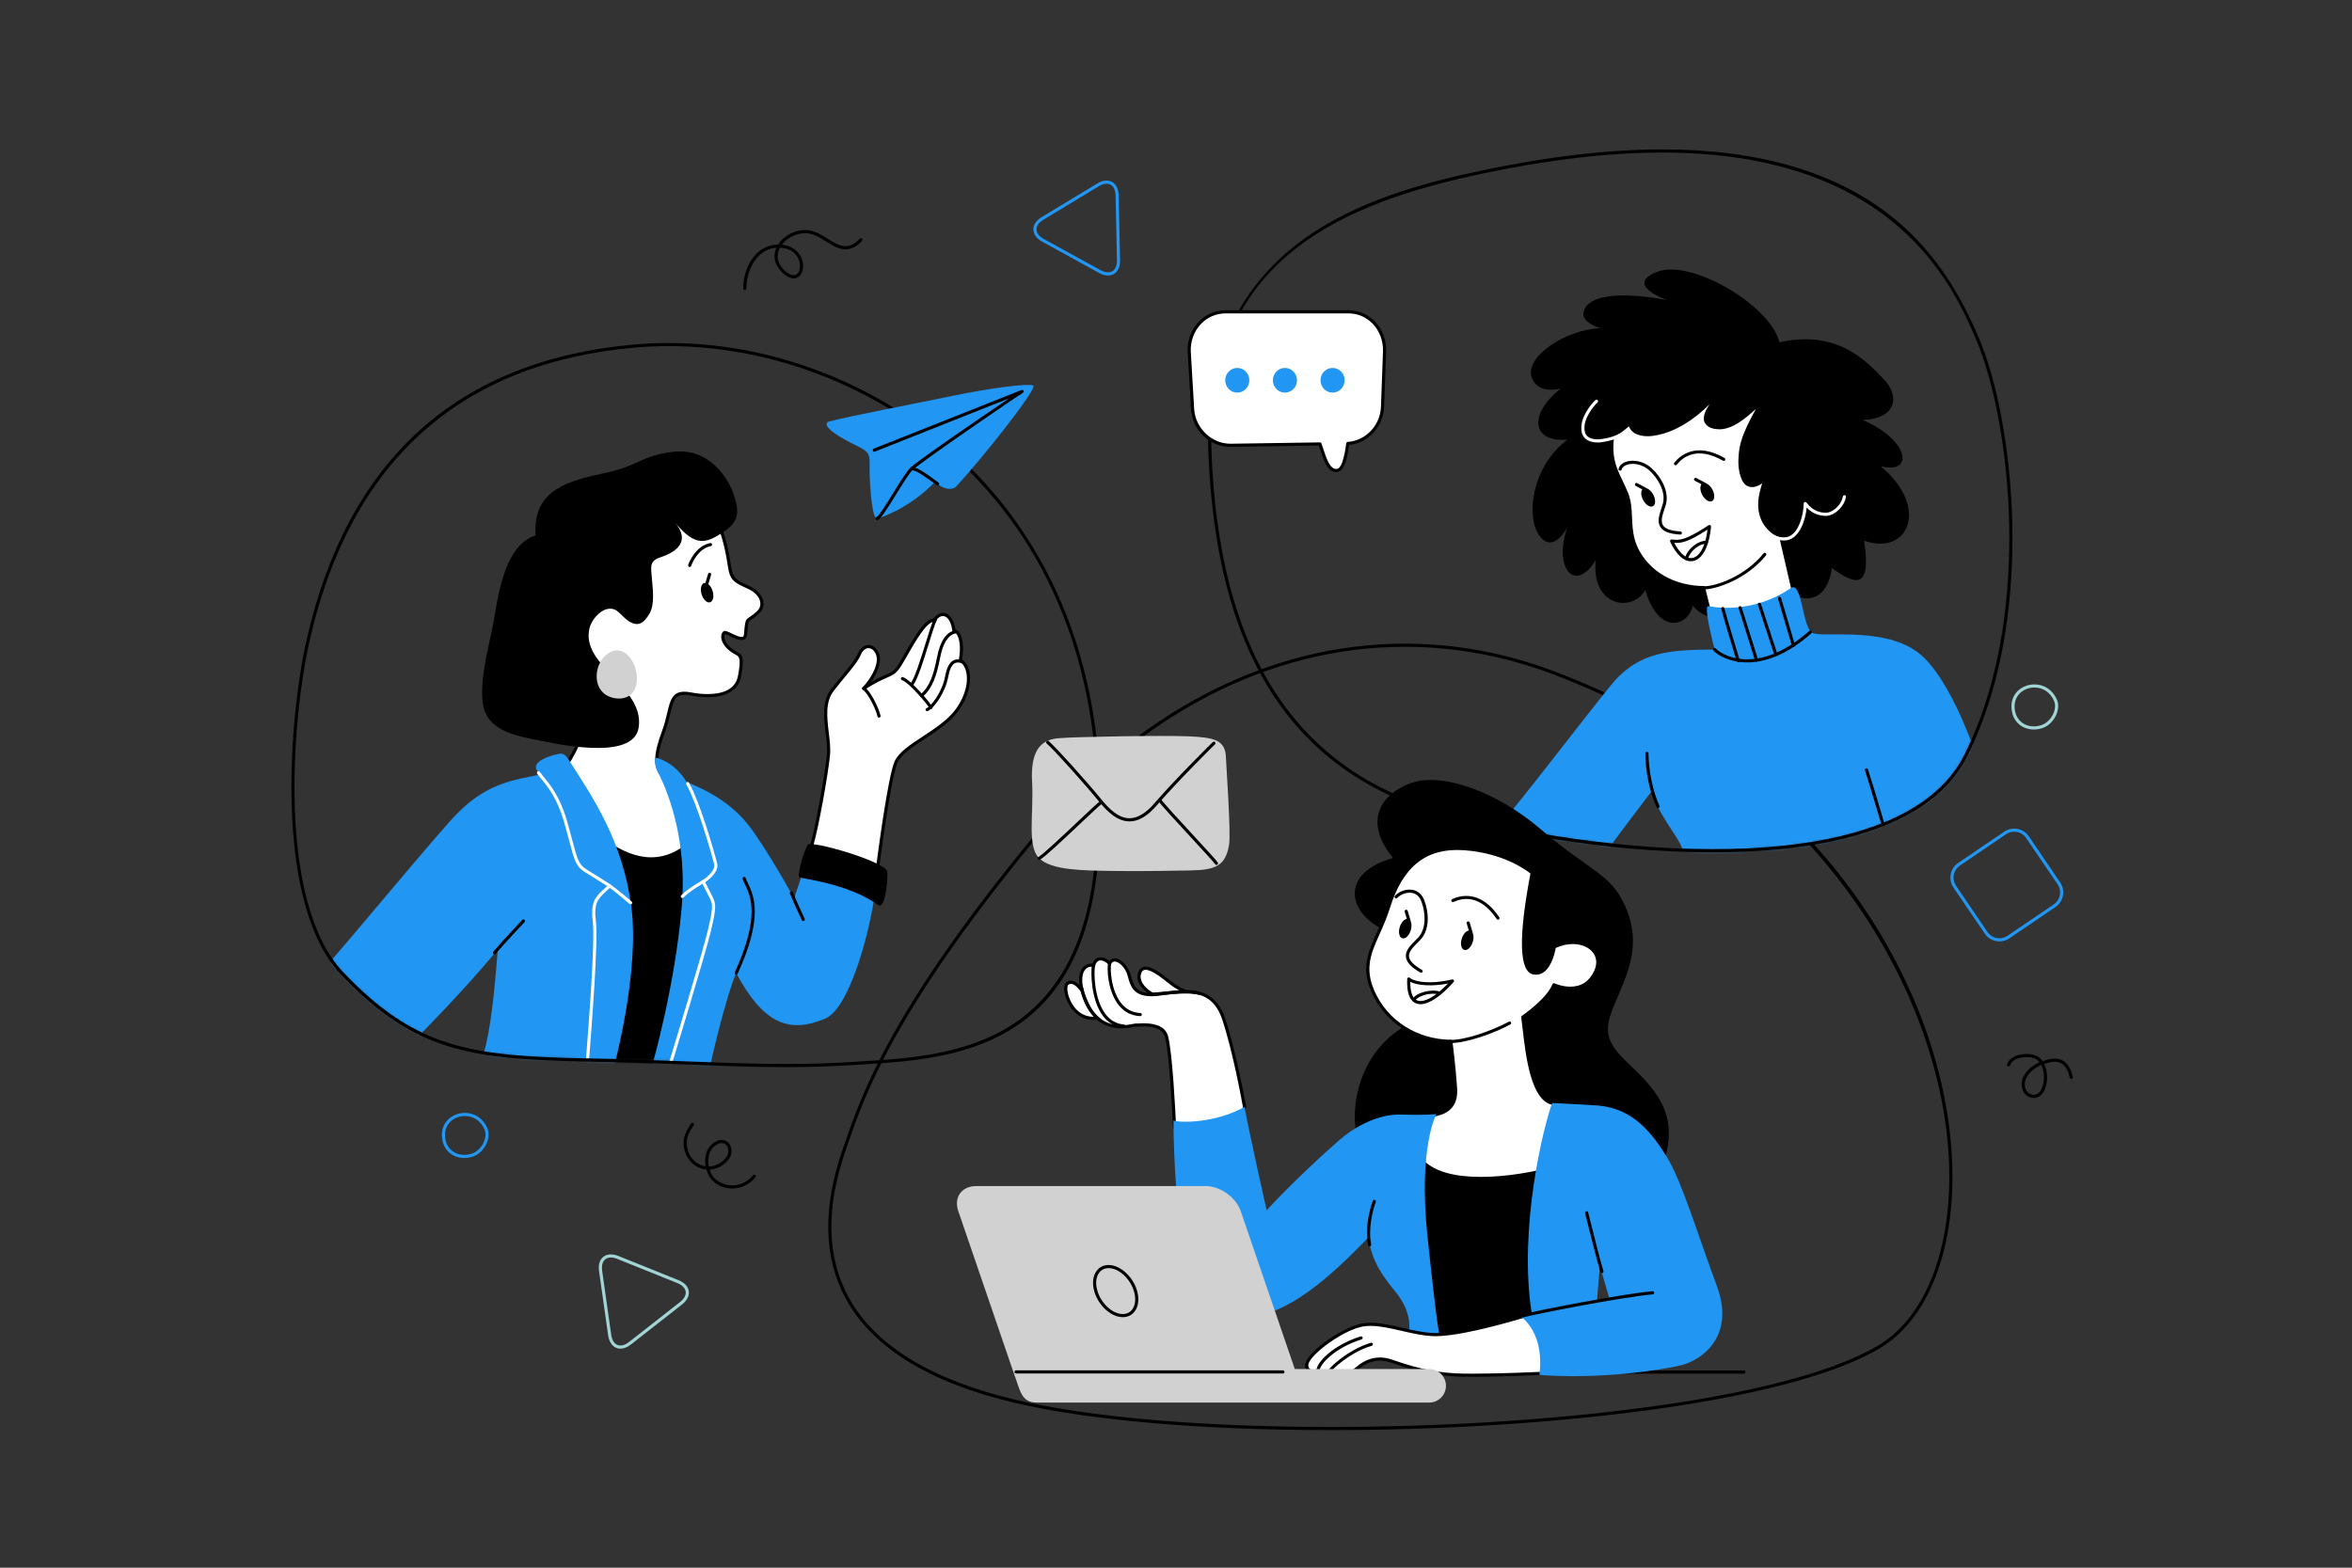 <svg width="750" height="500" viewBox="0 0 750 500" fill="none" xmlns="http://www.w3.org/2000/svg">
<rect x="0" y="0" width="750" height="500" fill="#333333" stroke="none"/>
<g clip-path="url(#clip0_302_4)">
<path d="M648.591 350.18C648.362 350.18 648.126 350.156 647.886 350.108C646.573 349.889 645.552 349.045 645.027 347.731C644.385 346.13 644.615 344.11 645.584 342.818C646.334 341.304 648.27 339.714 650.351 338.791C649.927 338.248 649.41 337.826 648.799 337.582C647.395 337.02 644.851 336.91 642.904 337.812C641.891 338.282 641.236 338.943 640.959 339.776C640.871 340.038 640.59 340.18 640.326 340.092C640.064 340.004 639.923 339.721 640.01 339.459C640.373 338.37 641.229 337.486 642.485 336.904C644.415 336.008 647.292 335.899 649.17 336.653C650.046 337.003 650.761 337.623 651.316 338.414C651.675 338.295 652.034 338.197 652.387 338.127C654.511 337.416 656.346 337.458 657.779 338.269C659.32 339.141 660.394 340.904 660.973 343.508C661.033 343.778 660.863 344.044 660.593 344.105C660.322 344.164 660.056 343.995 659.996 343.725C659.481 341.409 658.569 339.866 657.286 339.139C656.106 338.471 654.545 338.456 652.642 339.091C652.376 339.144 652.108 339.214 651.837 339.298C652.878 341.402 653.046 344.252 652.357 346.571C651.671 348.879 650.292 350.179 648.591 350.18ZM650.894 339.648C648.954 340.48 647.127 341.949 646.43 343.34C645.624 344.428 645.444 346.085 645.953 347.358C646.23 348.049 646.821 348.917 648.064 349.124C650.197 349.543 651.101 347.281 651.397 346.287C652.032 344.153 651.852 341.507 650.894 339.648Z" fill="black"/>
<path d="M233.438 379.067C230.985 379.067 228.7 378.094 226.958 376.297C226.185 375.425 225.6 374.267 225.247 373.013C223.953 372.901 222.71 372.455 221.613 371.696C219.7 370.372 218.409 368.205 218.072 365.753C217.691 362.713 218.739 360.843 220.381 358.335C220.532 358.105 220.843 358.04 221.073 358.191C221.304 358.342 221.368 358.652 221.218 358.883C219.657 361.265 218.718 362.865 219.063 365.621C219.361 367.791 220.499 369.708 222.182 370.873C223.042 371.469 224.006 371.842 225.012 371.98C224.801 370.768 224.805 369.518 225.06 368.386C225.541 366.249 226.81 364.687 228.727 363.869C229.889 363.374 231.112 363.506 232.002 364.221C233.024 365.041 233.456 366.482 233.158 368.074C232.646 370.168 230.281 372.206 227.651 372.844C227.195 372.948 226.737 373.01 226.284 373.033C226.598 374.022 227.077 374.927 227.69 375.619C229.324 377.304 231.528 378.167 233.861 378.057C236.322 377.931 238.608 376.752 240.133 374.821C240.304 374.604 240.619 374.568 240.836 374.738C241.052 374.909 241.089 375.223 240.919 375.44C239.215 377.598 236.662 378.915 233.913 379.055C233.754 379.064 233.595 379.067 233.438 379.067ZM230.131 364.572C229.805 364.572 229.463 364.644 229.12 364.791C227.086 365.658 226.32 367.345 226.035 368.607C225.791 369.69 225.803 370.893 226.031 372.041C226.492 372.033 226.959 371.977 227.424 371.871C229.673 371.326 231.765 369.565 232.182 367.864C232.406 366.668 232.107 365.588 231.377 365.002C231.021 364.717 230.592 364.572 230.131 364.572Z" fill="black"/>
<path d="M237.5 92.5C237.225 92.5 237.001 92.277 237 92.002C236.981 87.735 238.629 83.462 241.3 80.851C243.188 79.006 245.539 78.023 248.122 77.997C250.146 74.821 254.372 72.866 258.082 73.481C260.258 73.842 262.163 75.032 264.005 76.183C267.411 78.311 270.354 80.149 274.138 76.157C274.327 75.956 274.644 75.947 274.845 76.138C275.046 76.327 275.054 76.644 274.864 76.845C270.519 81.432 266.939 79.196 263.475 77.031C261.717 75.932 259.898 74.796 257.919 74.468C254.827 73.957 251.222 75.517 249.305 78.05C253.299 78.446 255.338 80.968 255.917 83.302C256.457 85.476 255.814 87.636 254.391 88.439C253.569 88.903 251.808 89.3 249.26 86.743C246.985 84.459 246.381 81.665 247.57 79.019C245.455 79.163 243.585 80.018 242.001 81.567C239.517 83.996 237.985 87.993 238.002 91.999C238.003 92.275 237.78 92.5 237.504 92.501C237.502 92.5 237.5 92.5 237.5 92.5ZM248.688 79.007C248.67 79.041 248.652 79.075 248.634 79.11C247.41 81.485 247.883 83.944 249.967 86.036C251.486 87.561 252.92 88.119 253.898 87.567C254.921 86.99 255.372 85.26 254.945 83.543C254.693 82.524 253.5 79.225 248.688 79.007Z" fill="black"/>
<path d="M648.545 232.669C645.043 232.669 642.319 230.508 641.607 227.165C640.963 224.14 641.951 222.117 642.892 220.953C644.246 219.28 646.427 218.281 648.726 218.281C651.934 218.281 654.627 220.12 655.931 223.2C656.513 224.622 656.422 226.327 655.679 228.007C654.829 229.927 653.23 231.509 651.505 232.136C650.533 232.49 649.537 232.669 648.545 232.669ZM648.726 219.28C646.726 219.28 644.836 220.14 643.669 221.581C642.515 223.008 642.14 224.867 642.585 226.956C643.194 229.819 645.534 231.668 648.545 231.668C649.42 231.668 650.301 231.509 651.163 231.196C652.64 230.658 654.02 229.281 654.764 227.601C655.397 226.172 655.483 224.746 655.007 223.583C653.868 220.891 651.519 219.28 648.726 219.28Z" fill="#A1D5D5"/>
<path d="M148.044 369.336C144.542 369.336 141.818 367.175 141.106 363.831C140.461 360.806 141.449 358.783 142.392 357.619C143.746 355.945 145.927 354.946 148.225 354.946C151.433 354.946 154.126 356.785 155.43 359.865C156.012 361.289 155.922 362.994 155.178 364.675C154.328 366.595 152.729 368.176 151.005 368.803C150.032 369.156 149.037 369.336 148.044 369.336ZM148.225 355.946C146.225 355.946 144.335 356.806 143.169 358.248C142.014 359.675 141.639 361.533 142.085 363.622C142.694 366.485 145.034 368.336 148.045 368.336C148.92 368.336 149.801 368.177 150.663 367.863C152.14 367.326 153.52 365.949 154.264 364.27C154.897 362.84 154.983 361.413 154.507 360.249C153.367 357.558 151.018 355.946 148.225 355.946Z" fill="#2196F3"/>
<path d="M637.574 300.254C635.703 300.254 633.964 299.337 632.921 297.802L622.898 283.046C622.06 281.811 621.753 280.318 622.036 278.842C622.317 277.366 623.152 276.092 624.387 275.253L639.145 265.228C640.073 264.599 641.158 264.266 642.283 264.266C644.154 264.266 645.894 265.183 646.938 266.72L656.962 281.475C658.697 284.035 658.029 287.531 655.472 289.269L640.718 299.29C639.786 299.921 638.7 300.254 637.574 300.254ZM642.281 265.266C641.357 265.266 640.466 265.539 639.706 266.056L624.948 276.081C623.934 276.769 623.249 277.816 623.016 279.03C622.785 280.243 623.037 281.469 623.725 282.483L633.748 297.239C634.604 298.501 636.034 299.254 637.573 299.254C638.498 299.254 639.389 298.981 640.152 298.462L654.906 288.441C657.009 287.012 657.557 284.139 656.131 282.036L646.108 267.282C645.252 266.02 643.82 265.266 642.281 265.266Z" fill="#2196F3"/>
<path d="M197.845 430.146C195.796 430.146 194.292 428.516 193.92 425.894L191.02 405.407C190.776 403.685 191.095 402.26 191.942 401.286C193.072 399.983 195.029 399.711 197.185 400.579L216.376 408.308C218.268 409.07 219.426 410.311 219.637 411.801C219.848 413.291 219.081 414.805 217.475 416.062L201.184 428.819C200.076 429.685 198.921 430.146 197.845 430.146ZM194.793 401.069C193.916 401.069 193.191 401.37 192.696 401.94C192.054 402.679 191.81 403.86 192.01 405.265L194.91 425.752C195.211 427.876 196.308 429.145 197.844 429.145C198.694 429.145 199.636 428.759 200.567 428.03L216.858 415.273C218.169 414.246 218.805 413.061 218.646 411.94C218.487 410.818 217.548 409.857 216.001 409.234L196.81 401.505C196.091 401.216 195.413 401.069 194.793 401.069Z" fill="#A1D5D5"/>
<path d="M353.325 87.871C352.423 87.871 351.461 87.594 350.467 87.047L332.336 77.077C330.549 76.095 329.548 74.725 329.516 73.22C329.485 71.715 330.428 70.305 332.172 69.249L349.873 58.533C350.911 57.905 351.92 57.586 352.873 57.586C355.159 57.586 356.675 59.438 356.734 62.305L357.166 82.99C357.2 84.625 356.766 85.952 355.91 86.825C355.239 87.509 354.346 87.871 353.325 87.871ZM352.872 58.586C352.115 58.586 351.257 58.863 350.389 59.388L332.688 70.104C331.263 70.967 330.491 72.066 330.515 73.199C330.539 74.332 331.356 75.398 332.817 76.201L350.948 86.171C352.654 87.108 354.248 87.091 355.194 86.125C355.858 85.447 356.193 84.37 356.165 83.01L355.733 62.325C355.685 60.019 354.589 58.586 352.872 58.586Z" fill="#2196F3"/>
<path d="M424.498 456.121C424.49 456.121 424.489 456.121 424.481 456.121C383.117 456.12 347.222 453.013 323.409 447.373C296.307 440.954 278.256 429.826 269.757 414.297C262.574 401.174 262.243 385.056 268.775 366.39C269.021 365.689 269.273 364.958 269.536 364.196C274.636 349.416 284.129 321.905 329.291 267.091C362.128 227.237 404.271 205.288 447.958 205.288C464.076 205.288 480.1 208.257 495.582 214.112C534.179 228.709 566.455 252.174 588.921 281.97C607.827 307.046 619.612 336.366 622.104 364.529C624.796 394.959 616.14 420.026 599.513 429.949C569.217 448.027 489.783 456.121 424.498 456.121ZM447.958 206.287C404.575 206.287 362.706 228.107 330.062 267.727C285.015 322.402 275.56 349.801 270.48 364.522C270.216 365.286 269.964 366.018 269.718 366.72C263.283 385.108 263.591 400.953 270.633 413.818C278.991 429.088 296.824 440.049 323.639 446.401C347.379 452.023 383.192 455.121 424.481 455.122C424.485 455.122 424.494 455.122 424.498 455.122C489.648 455.122 568.866 447.073 599.001 429.089C615.295 419.365 623.766 394.661 621.107 364.617C616.801 315.951 581.251 247.579 495.228 215.047C479.859 209.233 463.955 206.287 447.958 206.287Z" fill="black"/>
<mask id="mask0_302_4" style="mask-type:luminance" maskUnits="userSpaceOnUse" x="93" y="109" width="258" height="231">
<path d="M98.323 203.871C93.287 225.87 86.759 287.041 109.194 310.562C131.629 334.083 148.636 337.34 186.992 338.063C225.348 338.786 244.527 340.954 272.751 339.146C300.976 337.339 345.12 336.342 349.825 272.567C358.323 157.371 271.799 104.219 202.323 110.371C132.848 116.522 107.823 162.371 98.323 203.871Z" fill="white"/>
</mask>
<g mask="url(#mask0_302_4)">
<path d="M228.061 165.099C230.05 168.356 231.676 174.146 232.584 180.478C233.219 184.91 234.394 185.364 238.735 187.353C243.078 189.343 244.074 193.142 241.721 195.313C238.37 198.406 238.374 196.716 237.922 200.199C237.619 202.521 238.249 204.376 235.124 203.376C233.897 202.983 231.36 201.473 230.999 201.751C229.917 202.587 230.249 205.751 234.374 208.126C235.878 208.992 237.124 208.876 235.795 215.759C234.637 221.754 227.382 222.679 220.19 221.322C212.998 219.966 214.491 225.393 211.641 233.128C208.791 240.863 208.384 245.205 212.319 248.462C216.255 251.719 219.376 267.323 218.968 271.123C218.561 274.922 204.991 282.792 193.457 270.037C187.216 261.352 180.159 244.662 180.159 244.662C180.159 244.662 187.486 234.485 187.35 224.579C187.215 214.674 183.008 177.357 196.713 166.773C210.421 156.188 226.704 162.477 228.061 165.099Z" fill="white"/>
<path d="M207.616 277.524C203.94 277.524 198.435 276.283 193.089 270.37C186.851 261.696 179.772 245.022 179.701 244.855C179.633 244.694 179.654 244.51 179.756 244.368C179.828 244.267 186.985 234.206 186.853 224.584C186.835 223.216 186.735 221.275 186.621 219.028C185.901 204.947 184.404 175.649 196.411 166.376C202.867 161.39 209.611 160.343 214.132 160.343C221.477 160.343 227.551 163.024 228.507 164.869C230.449 168.047 232.123 173.721 233.081 180.407C233.664 184.481 234.629 184.923 238.691 186.782L238.946 186.899C241.461 188.052 243.088 189.869 243.409 191.884C243.638 193.32 243.16 194.669 242.063 195.681C240.873 196.78 240.087 197.295 239.566 197.637C238.703 198.203 238.687 198.214 238.42 200.263C238.365 200.687 238.342 201.094 238.321 201.47C238.23 203.048 238.083 204.848 234.974 203.851C234.455 203.685 233.742 203.344 233.052 203.013C232.45 202.725 231.568 202.303 231.221 202.227C231.04 202.436 230.95 202.8 230.979 203.232C231.06 204.419 232.06 206.214 234.626 207.691C234.758 207.767 234.889 207.836 235.016 207.902C236.644 208.755 237.507 209.545 236.288 215.852C235.477 220.053 231.697 222.367 225.645 222.367C223.919 222.367 222.053 222.18 220.1 221.811C219.398 221.679 218.767 221.612 218.224 221.612C215.275 221.612 214.719 223.44 213.744 227.573C213.345 229.265 212.892 231.183 212.113 233.298C209.086 241.514 209.219 245.242 212.64 248.074C216.743 251.469 219.898 267.161 219.468 271.174C219.193 273.731 214.096 277.524 207.616 277.524ZM180.73 244.72C181.645 246.851 188.145 261.785 193.865 269.743C198.931 275.341 204.142 276.524 207.616 276.524C213.652 276.524 218.267 272.984 218.473 271.067C218.866 267.396 215.716 251.918 212.002 248.845C207.697 245.281 208.39 240.51 211.174 232.953C211.932 230.895 212.377 229.009 212.77 227.344C213.692 223.436 214.358 220.612 218.223 220.612C218.837 220.612 219.511 220.683 220.284 220.829C222.176 221.186 223.98 221.367 225.644 221.367C229.549 221.367 234.395 220.377 235.305 215.663C236.441 209.779 235.689 209.385 234.55 208.789C234.412 208.717 234.27 208.642 234.125 208.559C231.656 207.138 230.106 205.172 229.98 203.301C229.923 202.459 230.183 201.75 230.694 201.355C231.128 201.019 231.883 201.347 233.482 202.112C234.142 202.428 234.824 202.754 235.277 202.9C235.802 203.068 236.225 203.153 236.533 203.153C237.125 203.153 237.235 202.909 237.321 201.413C237.343 201.015 237.369 200.583 237.427 200.134C237.728 197.817 237.846 197.568 239.015 196.8C239.508 196.476 240.253 195.987 241.382 194.945C242.225 194.167 242.593 193.135 242.419 192.04C242.156 190.386 240.701 188.803 238.527 187.807L238.273 187.691C234.142 185.799 232.75 185.163 232.089 180.548C231.15 173.992 229.526 168.455 227.635 165.359C227.001 164.136 221.668 161.342 214.131 161.342C209.766 161.342 203.255 162.353 197.022 167.166C185.429 176.119 186.908 205.065 187.619 218.976C187.734 221.233 187.834 223.183 187.853 224.569C187.979 233.818 181.848 243.106 180.73 244.72Z" fill="black"/>
<path d="M186.992 338.064C189.525 339.151 213.407 340.416 213.407 340.416C213.407 340.416 223.901 306.947 219.559 268.59C210.874 276.189 201.104 274.378 191.334 266.418C197.485 285.234 194.592 323.95 186.992 338.064Z" fill="black"/>
<path d="M223.736 189.57C224.264 191.262 225.475 192.391 226.44 192.091C227.405 191.789 227.757 190.172 227.23 188.479C226.702 186.787 225.49 185.658 224.528 185.96C223.563 186.262 223.207 187.877 223.736 189.57Z" fill="black"/>
<path d="M225.361 186.771C225.315 186.771 225.267 186.765 225.22 186.751C224.955 186.673 224.803 186.395 224.882 186.13L225.787 183.054C225.865 182.79 226.142 182.636 226.408 182.716C226.673 182.794 226.824 183.072 226.746 183.337L225.841 186.413C225.777 186.63 225.578 186.771 225.361 186.771Z" fill="black"/>
<path d="M201.285 288.852C198.492 268.252 189.282 254.623 181.135 241.997C179.885 240.059 178.73 240.336 178.197 240.442C174.301 241.214 169.955 243.043 171.069 245.429C171.305 245.934 171.668 246.453 172.12 247.031C170.43 247.372 168.407 247.796 166.004 248.325C156.956 250.314 151.358 253.892 145.749 259.501C140.14 265.109 111.459 299.886 103.499 308.751C113.994 329.015 132 332 132 332C132 332 148.455 315.447 158.767 302.782C158.405 305.314 157.14 328.836 153.521 338.063C159.913 341.771 177.677 341.593 187.557 341.17C189.179 342.658 195.496 341.319 195.496 341.319C195.496 341.319 204.179 310.201 201.285 288.852Z" fill="#2196F3"/>
<path d="M170.798 170.707C166.049 172.471 160.757 176.812 157.907 195.403C156.529 204.392 153.193 214.045 153.821 223.213C154.409 231.794 161.841 234.134 169.417 235.649C176.091 236.984 202.031 243.169 203.667 232C205.575 218.97 185.037 212.427 187.983 200.333C188.582 197.875 191.051 194.82 193.593 194.251C196.837 193.525 197.802 196.298 200.324 197.998C203.397 200.07 205.237 198.859 207.083 195.749C208.828 192.81 208.174 188.101 207.898 184.801C207.536 180.477 207.023 178.915 210.774 177.677C215.846 176.005 220.19 172.569 215.307 166.771C221.82 174.504 225.077 173.284 230.369 169.891C235.661 166.498 235.932 163.377 233.897 157.543C231.861 151.708 225.62 142.752 214.628 144.109C203.637 145.466 204.722 148.451 191.56 151.165C178.397 153.881 169.984 157.816 170.798 170.707Z" fill="black"/>
<path d="M219.92 180.841C219.864 180.841 219.808 180.832 219.752 180.812C219.492 180.719 219.356 180.434 219.449 180.173C219.804 179.178 221.811 174.166 226.467 173.203C226.737 173.149 227.002 173.321 227.058 173.592C227.114 173.862 226.94 174.127 226.669 174.183C222.537 175.037 220.714 179.603 220.39 180.51C220.318 180.713 220.125 180.841 219.92 180.841Z" fill="black"/>
<path d="M187.173 340.734C187.163 340.734 187.152 340.734 187.142 340.733C186.866 340.715 186.657 340.478 186.674 340.203C186.701 339.768 186.793 338.584 186.927 336.86C187.71 326.801 189.791 300.081 189.028 293.979C188.229 287.59 189.96 285.99 192.581 283.567C192.909 283.264 193.253 282.946 193.611 282.601C192.321 281.779 188.933 279.626 186.369 278.06C183.691 276.424 183.101 274.203 181.527 268.264C181.057 266.493 180.524 264.484 179.817 262.032C177.668 254.569 174.607 250.852 172.581 248.392C172.084 247.788 171.655 247.267 171.297 246.767C171.136 246.542 171.188 246.23 171.413 246.069C171.639 245.908 171.951 245.961 172.111 246.185C172.449 246.658 172.868 247.167 173.353 247.756C175.431 250.28 178.572 254.093 180.778 261.755C181.488 264.218 182.045 266.319 182.493 268.009C183.993 273.664 184.555 275.781 186.89 277.207C190.114 279.178 194.634 282.068 194.679 282.098C194.806 282.179 194.89 282.315 194.907 282.465C194.923 282.615 194.87 282.765 194.764 282.872C194.235 283.401 193.731 283.867 193.261 284.302C190.698 286.671 189.286 287.976 190.021 293.855C190.797 300.058 188.711 326.852 187.925 336.938C187.791 338.655 187.699 339.834 187.673 340.266C187.655 340.53 187.436 340.734 187.173 340.734Z" fill="white"/>
<path d="M257.01 275.281L253.21 286.498C253.21 286.498 244.164 270.035 238.374 262.798C232.963 256.034 225.184 251.8 219.02 249.502C214.862 242.62 208.987 241.626 208.987 241.626C208.987 241.626 208.521 243.256 209.382 245.317C210.242 247.378 219.557 263.521 217.387 289.213C215.217 314.904 207.798 340.415 207.798 340.415H213.407C213.407 340.415 213.45 340.273 213.53 340.011C217.75 340.554 226.342 341.419 226.614 339.511C226.975 336.978 231.862 316.714 234.756 310.381C243.441 326.483 251.498 329.768 263.156 324.871C271.49 321.371 278.359 293.375 279.263 282.338C279.444 282.156 257.01 275.281 257.01 275.281Z" fill="#2196F3"/>
<path d="M213.407 340.915C213.359 340.915 213.31 340.908 213.261 340.894C212.997 340.813 212.848 340.534 212.929 340.269C213.041 339.903 224.159 303.48 225.765 296.52C227.416 289.362 227.364 288.503 226.287 286.399C224.933 283.756 223.772 281.434 223.772 281.434C223.656 281.202 223.736 280.921 223.957 280.785C225.178 280.031 228.232 277.627 227.713 275.587C226.558 271.056 222.158 256.041 218.942 250.335L218.838 250.152C218.701 249.912 218.784 249.607 219.024 249.47C219.263 249.331 219.569 249.416 219.706 249.656L219.813 249.845C223.079 255.638 227.519 270.777 228.682 275.342C229.365 278.022 226.032 280.584 224.866 281.385C225.254 282.157 226.161 283.96 227.178 285.946C228.436 288.402 228.386 289.613 226.741 296.747C225.127 303.741 213.998 340.196 213.886 340.564C213.82 340.776 213.622 340.915 213.407 340.915Z" fill="white"/>
<path d="M234.755 310.881C234.686 310.881 234.615 310.866 234.547 310.836C234.296 310.721 234.186 310.424 234.3 310.173C242.433 292.37 239.402 285.962 237.59 282.133C237.275 281.467 237.003 280.891 236.814 280.324C236.727 280.062 236.869 279.779 237.13 279.691C237.395 279.603 237.676 279.747 237.763 280.007C237.933 280.517 238.193 281.068 238.494 281.704C240.38 285.69 243.536 292.361 235.209 310.588C235.126 310.772 234.945 310.881 234.755 310.881Z" fill="black"/>
<path d="M256.152 293.783C255.965 293.783 255.786 293.679 255.7 293.499C255.68 293.457 253.682 289.276 251.89 284.973C251.784 284.718 251.904 284.425 252.159 284.319C252.413 284.217 252.706 284.333 252.813 284.589C254.596 288.869 256.582 293.028 256.603 293.069C256.722 293.318 256.617 293.617 256.368 293.736C256.297 293.768 256.224 293.783 256.152 293.783Z" fill="black"/>
<path d="M258.457 270.984C260.492 264.607 263.478 247.374 264.156 240.996C264.834 234.619 261.035 225.663 265.512 219.964C269.99 214.265 272.84 211.415 274.061 208.566C275.283 205.716 278.132 205.309 279.625 208.159C281.118 211.009 278.81 216.03 275.419 219.557C283.696 214.265 284.374 216.164 286.952 212.094C289.531 208.023 294.552 197.574 297.809 197.846C300.523 194.182 303.643 196.217 304.186 201.239C305.815 201.103 307.307 204.903 306.222 210.601C310.157 212.909 309.749 221.321 304.186 227.699C298.623 234.077 288.039 237.876 285.732 243.033C283.425 248.189 279.626 278.449 279.626 278.449L258.457 270.984Z" fill="white"/>
<path d="M279.625 278.948C279.569 278.948 279.513 278.938 279.458 278.92L258.29 271.456C258.035 271.366 257.898 271.09 257.98 270.832C260.031 264.407 263.006 247.076 263.659 240.943C263.887 238.794 263.595 236.347 263.285 233.757C262.684 228.737 262.062 223.546 265.12 219.655C266.498 217.902 267.715 216.425 268.789 215.123C271.195 212.205 272.784 210.278 273.602 208.369C274.314 206.706 275.572 205.714 276.966 205.714C278.201 205.714 279.331 206.52 280.068 207.926C281.403 210.474 280.042 214.33 277.711 217.579C279.847 216.354 281.335 215.699 282.417 215.222C284.397 214.35 285.138 214.024 286.53 211.825C287.08 210.957 287.761 209.761 288.484 208.495C291.912 202.484 294.964 197.493 297.563 197.343C298.774 195.806 299.923 195.475 300.686 195.475C302.658 195.475 304.183 197.541 304.633 200.777C304.957 200.856 305.345 201.059 305.727 201.52C306.727 202.729 307.583 205.757 306.774 210.358C308.04 211.232 308.871 212.708 309.188 214.651C309.861 218.782 308.045 224.032 304.563 228.025C301.938 231.035 298.313 233.415 294.807 235.717C290.98 238.23 287.366 240.603 286.189 243.235C283.939 248.265 280.16 278.208 280.122 278.509C280.103 278.658 280.018 278.792 279.889 278.872C279.808 278.923 279.717 278.948 279.625 278.948ZM259.077 270.673L279.207 277.771C279.774 273.325 283.121 247.645 285.275 242.829C286.572 239.93 290.305 237.479 294.257 234.884C297.706 232.619 301.273 230.277 303.808 227.371C307.103 223.593 308.828 218.665 308.2 214.815C307.908 213.026 307.137 211.718 305.968 211.033C305.785 210.926 305.69 210.716 305.73 210.508C306.522 206.345 305.913 203.316 304.956 202.161C304.796 201.967 304.547 201.736 304.27 201.736C304.015 201.736 303.716 201.547 303.689 201.293C303.378 198.413 302.17 196.478 300.686 196.478C299.875 196.478 299.019 197.054 298.211 198.145C298.108 198.284 297.943 198.364 297.768 198.346H297.766C295.425 198.346 291.771 204.753 289.353 208.993C288.625 210.27 287.937 211.476 287.375 212.363C285.819 214.819 284.879 215.233 282.82 216.14C281.293 216.812 279.201 217.734 275.689 219.979C275.475 220.114 275.193 220.069 275.033 219.875C274.872 219.679 274.884 219.394 275.059 219.212C278.132 216.016 280.622 211.138 279.183 208.392C278.617 207.311 277.83 206.716 276.967 206.716C275.986 206.716 275.072 207.482 274.522 208.764C273.647 210.805 272.022 212.777 269.561 215.761C268.49 217.059 267.277 218.531 265.906 220.275C263.105 223.841 263.701 228.822 264.277 233.64C264.594 236.288 264.893 238.79 264.653 241.051C264.012 247.074 261.137 263.863 259.077 270.673Z" fill="black"/>
<path d="M280.303 228.877C280.077 228.877 279.872 228.723 279.817 228.493C279.131 225.613 276.552 220.914 275.141 219.973C274.911 219.82 274.849 219.509 275.002 219.28C275.155 219.05 275.465 218.988 275.695 219.141C277.451 220.312 280.096 225.354 280.789 228.262C280.853 228.531 280.687 228.8 280.418 228.864C280.381 228.873 280.342 228.877 280.303 228.877Z" fill="black"/>
<path d="M296.859 226.163C296.675 226.163 296.499 226.062 296.411 225.887C295.906 224.876 289.898 217.674 287.608 216.91C287.346 216.823 287.205 216.54 287.292 216.278C287.379 216.016 287.661 215.874 287.924 215.962C290.55 216.838 296.756 224.343 297.305 225.44C297.429 225.687 297.328 225.987 297.081 226.111C297.01 226.146 296.934 226.163 296.859 226.163Z" fill="black"/>
<path d="M295.637 226.842C295.448 226.842 295.267 226.735 295.182 226.552C295.066 226.301 295.176 226.004 295.427 225.888C296.998 225.163 300.454 220.732 301.387 215.667C301.865 213.071 302.663 211.458 303.827 210.737C304.905 210.069 306.097 210.298 306.9 210.527C307.166 210.603 307.319 210.88 307.244 211.145C307.167 211.41 306.891 211.56 306.626 211.489C305.626 211.202 304.925 211.234 304.355 211.587C303.456 212.144 302.789 213.578 302.371 215.849C301.41 221.063 297.807 225.891 295.847 226.796C295.778 226.827 295.707 226.842 295.637 226.842Z" fill="black"/>
<path d="M293.873 222.363C293.733 222.363 293.595 222.305 293.496 222.191C293.315 221.982 293.337 221.667 293.545 221.485C296.503 218.913 297.715 215.163 298.81 209.555C299.817 204.393 301.78 201.521 304.642 201.017C304.912 200.967 305.173 201.15 305.221 201.422C305.269 201.694 305.088 201.953 304.816 202.001C302.402 202.426 300.712 205.032 299.792 209.746C298.656 215.568 297.377 219.479 294.202 222.24C294.106 222.323 293.99 222.363 293.873 222.363Z" fill="black"/>
<path d="M290.751 218.836C290.651 218.836 290.551 218.807 290.464 218.745C290.238 218.586 290.184 218.274 290.343 218.049C291.815 215.956 293.663 209.975 295.148 205.17C296.259 201.576 297.218 198.472 297.911 197.2C298.044 196.957 298.347 196.868 298.589 197C298.832 197.132 298.921 197.436 298.789 197.678C298.143 198.862 297.153 202.069 296.103 205.464C294.518 210.591 292.723 216.402 291.16 218.624C291.064 218.762 290.909 218.836 290.751 218.836Z" fill="black"/>
<path d="M157.681 304.368C157.567 304.368 157.451 304.329 157.358 304.249C157.148 304.07 157.122 303.755 157.301 303.544C160.35 299.958 166.484 293.459 166.546 293.394C166.735 293.195 167.051 293.184 167.252 293.374C167.453 293.564 167.462 293.88 167.272 294.081C167.211 294.145 161.095 300.625 158.062 304.192C157.964 304.309 157.823 304.368 157.681 304.368Z" fill="black"/>
<path d="M257.573 269.371C255.573 273.121 254.416 279.203 254.823 279.746C255.23 280.289 270.073 281.496 280.198 288.746C282.505 289.831 283.242 279.142 282.882 277.905C281.932 274.648 258.795 268.014 257.573 269.371Z" fill="black"/>
<path d="M201.104 288.447C200.987 288.447 200.871 288.407 200.776 288.324C200.73 288.285 196.171 284.327 194.05 282.914C193.821 282.761 193.758 282.45 193.911 282.221C194.064 281.992 194.373 281.929 194.604 282.082C196.777 283.53 201.242 287.405 201.431 287.57C201.639 287.751 201.661 288.066 201.48 288.275C201.382 288.389 201.243 288.447 201.104 288.447Z" fill="white"/>
<path d="M217.584 286.413C217.456 286.413 217.328 286.364 217.23 286.267C217.035 286.072 217.035 285.755 217.23 285.56C219.141 283.65 221.582 282.184 223.198 281.214C223.599 280.974 223.943 280.768 224.205 280.598C224.437 280.448 224.747 280.513 224.897 280.744C225.047 280.975 224.981 281.285 224.75 281.435C224.48 281.611 224.126 281.823 223.713 282.071C222.139 283.015 219.761 284.443 217.938 286.266C217.84 286.364 217.712 286.413 217.584 286.413Z" fill="white"/>
<path d="M203.051 215.347C202.523 210.414 198.634 205.358 194.017 208.307C190.002 210.871 188.78 217.774 192.454 221.047C194.018 222.44 196.55 223.091 198.666 222.676C202.221 221.979 203.409 218.691 203.051 215.347Z" fill="#D1D1D1"/>
</g>
<path d="M250.456 340.349H250.454C240.697 340.349 231.142 339.989 220.08 339.571C210.578 339.213 199.807 338.805 186.984 338.564C149.523 337.858 131.965 335.16 108.834 310.908C87.188 288.214 92.078 228.92 97.837 203.76C110.96 146.436 146.099 114.848 202.28 109.874C205.878 109.556 209.567 109.394 213.242 109.394C250.399 109.394 287.718 125.688 313.071 152.98C332.545 173.944 354.817 211.715 350.324 272.605C345.713 335.101 303.214 337.748 275.091 339.501L272.783 339.647C265.29 340.125 258.195 340.349 250.456 340.349ZM213.242 110.393C209.596 110.393 205.937 110.553 202.367 110.869C146.667 115.801 111.825 147.129 98.81 203.982C93.09 228.971 88.189 287.817 109.556 310.217C132.426 334.194 149.836 336.863 187.001 337.563C199.834 337.805 210.609 338.211 220.117 338.571C231.17 338.988 240.715 339.348 250.453 339.348H250.455C258.173 339.348 265.247 339.125 272.719 338.647L275.028 338.502C302.804 336.772 344.779 334.157 349.326 272.53C352.86 224.618 340.07 183.513 312.337 153.659C287.17 126.567 250.125 110.393 213.242 110.393Z" fill="black"/>
<path d="M264.353 134.431C271.129 132.663 292.789 128.537 304.134 126.18C315.48 123.822 327.857 122.201 329.477 122.939C331.097 123.675 313.122 146.366 304.723 155.353C301.924 157.268 298.093 153.733 298.093 153.733C290.137 161.984 281.149 165.078 279.676 165.373C278.202 165.667 277.465 156.533 277.318 151.08C277.171 145.629 278.138 144.567 273.635 142.388C259.637 135.608 264.353 134.431 264.353 134.431Z" fill="#2196F3"/>
<path d="M279.675 165.872C279.455 165.872 279.254 165.726 279.193 165.504C279.12 165.237 279.277 164.962 279.543 164.89C280.282 164.621 282.971 160.266 284.934 157.086C287.044 153.669 289.037 150.44 290.224 149.253C292.461 147.016 313.071 132.947 321.819 127.026L278.975 144.03C278.719 144.131 278.428 144.006 278.325 143.75C278.223 143.493 278.349 143.203 278.605 143.101L325.753 124.389C326 124.289 326.284 124.405 326.394 124.65C326.503 124.894 326.4 125.182 326.161 125.301C324.705 126.073 293.269 147.621 290.929 149.96C289.824 151.065 287.769 154.393 285.782 157.611C282.369 163.139 280.772 165.59 279.804 165.854C279.763 165.866 279.719 165.872 279.675 165.872Z" fill="black"/>
<path d="M298.976 154.822C298.873 154.822 298.77 154.791 298.681 154.726L298.466 154.568C295.445 152.359 291.684 149.603 290.802 150.053C290.555 150.176 290.256 150.076 290.131 149.829C290.007 149.582 290.108 149.282 290.355 149.158C291.716 148.479 294.411 150.364 299.056 153.76L299.271 153.917C299.494 154.08 299.543 154.393 299.38 154.616C299.282 154.751 299.13 154.822 298.976 154.822Z" fill="black"/>
<path d="M337.429 235.454C331.762 235.973 328.545 239.493 329.113 249.509C329.679 259.528 327.411 269.867 331.381 273.742C335.351 277.621 345.366 277.623 354.63 277.783C363.892 277.943 375.887 277.672 379.438 277.621C387.801 277.5 390.778 276.047 391.913 269.502C392.581 265.65 390.978 243.919 390.921 241.634C390.778 235.939 387.093 235.212 379.013 234.848C371.265 234.499 342.722 234.969 337.429 235.454Z" fill="#D1D1D1"/>
<path d="M360.181 261.974C360.143 261.974 360.106 261.973 360.069 261.973C356.082 261.913 352.841 258.559 350.462 255.643C346.067 250.252 336.178 239.198 333.774 237.144C333.564 236.965 333.539 236.649 333.719 236.439C333.898 236.228 334.214 236.205 334.424 236.384C336.859 238.465 346.82 249.594 351.238 255.01C353.479 257.758 356.51 260.919 360.084 260.973C362.641 260.99 365.313 259.439 368.033 256.3C375.52 247.662 386.631 236.781 386.742 236.672C386.941 236.479 387.258 236.483 387.449 236.68C387.642 236.877 387.639 237.194 387.441 237.387C387.33 237.496 376.249 248.348 368.789 256.954C365.864 260.33 363.046 261.974 360.181 261.974Z" fill="black"/>
<path d="M331.381 274.242C331.197 274.242 331.02 274.14 330.933 273.965C330.81 273.718 330.91 273.418 331.158 273.295C332.458 272.648 339.088 266.39 343.928 261.821C347.938 258.036 350.233 255.878 350.777 255.546C351.013 255.401 351.32 255.476 351.465 255.712C351.609 255.947 351.535 256.255 351.299 256.4C350.819 256.694 347.805 259.538 344.615 262.549C338.055 268.74 332.932 273.529 331.604 274.19C331.532 274.226 331.456 274.242 331.381 274.242Z" fill="black"/>
<path d="M387.898 275.859C387.727 275.859 387.56 275.771 387.466 275.612C387.148 275.07 383.423 271.035 379.821 267.133C375.066 261.983 370.15 256.657 369.406 255.476C369.259 255.243 369.329 254.933 369.562 254.787C369.798 254.639 370.105 254.712 370.251 254.943C370.946 256.047 376.051 261.577 380.555 266.456C385.143 271.426 387.973 274.502 388.328 275.107C388.468 275.345 388.388 275.651 388.149 275.792C388.072 275.837 387.985 275.859 387.898 275.859Z" fill="black"/>
<mask id="mask1_302_4" style="mask-type:luminance" maskUnits="userSpaceOnUse" x="385" y="48" width="257" height="224">
<path d="M472.915 54.806C437.981 62.17 383.297 77.374 385.813 144.02C388.329 210.666 413.953 245.016 456.736 258.345C499.519 271.674 604.498 285.364 626.787 241.054C649.077 196.744 641.728 133.484 630.225 107.185C618.721 80.886 590.836 29.95 472.915 54.806Z" fill="white"/>
</mask>
<g mask="url(#mask1_302_4)">
<path d="M567.416 109.167C564.666 97.501 539.332 82.501 528.499 86.668C517.666 90.834 531.499 95.667 531.499 95.667C514.833 92.667 506.833 94.666 505.166 98.834C503.499 103.001 510.499 104.667 510.499 104.667C499.166 105.001 486.5 113.834 488.333 120.001C490.166 126.167 497.666 123.917 497.666 123.917C486.999 132.501 488.739 141.229 499.869 140.198C488.166 149.001 486.501 165.167 491 171.001C495.499 176.835 499.867 168.005 499.867 168.005C495.166 181.001 502.165 189.501 508.832 178.668C507.333 193.501 520.499 195.501 524.666 188.168C528.666 202.335 538.166 200.167 539.833 193.168C545 199.668 555.166 197.501 557.166 190.501C562.833 197.168 567.833 191.084 567.333 185.918C573.166 192.751 582.333 193.584 584.166 181.168C592.499 187.335 596.666 187.168 594.416 172.418C608.333 177.501 615.666 162.001 599.666 148.668C610.333 151.501 609.166 140.501 593.916 133.918C604.666 133.668 605.999 126.334 600.666 120.918C595.333 115.501 586.333 105 567.416 109.167Z" fill="black"/>
<path d="M514.445 137.636C512.817 147.406 515.712 150.302 518.606 157.177C521.502 164.052 517.454 171.297 525.166 179.882C532.357 187.888 543.213 187.391 543.213 187.391L546.288 199.875L572.885 192.999L567.096 167.941C567.096 167.941 572.524 164.957 570.895 154.281C569.267 143.606 569.086 117.192 543.213 121.172C517.34 125.151 516.798 129.855 514.445 137.636Z" fill="white"/>
<path d="M546.288 200.375C546.198 200.375 546.11 200.351 546.032 200.304C545.917 200.236 545.835 200.124 545.803 199.994L542.823 187.896C540.933 187.895 531.347 187.51 524.795 180.215C519.84 174.698 519.617 169.596 519.421 165.094C519.303 162.398 519.192 159.851 518.147 157.369C517.587 156.037 517.032 154.868 516.495 153.737C514.329 149.173 512.618 145.569 513.954 137.552L514.201 136.714C516.462 129.141 517.826 124.569 543.139 120.676C544.911 120.404 546.62 120.265 548.219 120.265C567.268 120.265 569.548 139.192 570.91 150.5C571.074 151.866 571.224 153.117 571.39 154.204C572.838 163.696 568.866 167.309 567.662 168.167L573.373 192.884C573.433 193.148 573.273 193.413 573.011 193.481L546.414 200.357C546.372 200.37 546.33 200.375 546.288 200.375ZM543.213 186.891C543.442 186.891 543.644 187.047 543.698 187.271L546.652 199.264L572.288 192.636L566.608 168.053C566.558 167.835 566.659 167.61 566.854 167.502C566.904 167.474 571.95 164.511 570.4 154.355C570.233 153.259 570.081 151.998 569.915 150.621C568.593 139.642 566.379 121.266 548.217 121.266C546.668 121.266 545.01 121.4 543.289 121.665C518.601 125.462 517.306 129.805 515.157 137L514.924 137.779C513.655 145.424 515.224 148.732 517.397 153.309C517.939 154.45 518.499 155.629 519.068 156.982C520.182 159.628 520.297 162.262 520.42 165.051C520.618 169.596 520.823 174.297 525.539 179.547C531.822 186.542 541.05 186.896 542.836 186.896C543.316 186.896 543.198 186.891 543.213 186.891Z" fill="black"/>
<path d="M577.037 145.163C576.134 139.711 575.026 134.554 572.208 129.696C570.47 126.7 568.901 123.618 565.963 121.621C557.71 116.012 546.596 116.348 537.204 118.297C529.745 119.845 521.442 122.487 515.662 127.629C513.741 129.337 505.962 137.092 511 139.333C513.95 140.645 517.201 137.861 519.426 135.981C519.527 136.264 519.685 136.568 519.916 136.916C521.416 139.166 525.166 139.416 527.666 138.916C534.166 137.916 540.416 133.666 545.166 128.916C544.166 130.416 542.916 132.416 543.416 134.416C544.416 136.666 546.666 136.916 548.666 136.916C552.916 136.666 556.916 133.166 559.916 130.416C557.416 135.166 554.666 139.916 554.416 145.416C554.166 147.916 554.416 150.666 555.416 152.916C556.666 155.916 559.416 155.916 561.916 154.166C560.666 158.166 559.916 161.916 561.666 165.915C562.709 168.3 565.999 172.332 570.583 171.499C574.244 170.834 574.922 162.246 576.249 159.249C578.726 153.656 578.045 151.253 577.037 145.163Z" fill="black"/>
<path d="M509.433 141.129C507.195 141.129 505.03 140.333 504.426 138.064C504.074 136.745 504.283 135.146 504.596 134.089C505.202 132.031 507.073 129.118 508.764 127.596C508.967 127.411 509.283 127.427 509.47 127.633C509.655 127.838 509.638 128.154 509.432 128.339C507.884 129.732 506.109 132.495 505.555 134.372C505.281 135.298 505.094 136.686 505.393 137.806C506.144 140.627 510.128 140.135 510.92 140.007C513.291 139.626 515.049 139.082 516.452 138.298C516.692 138.165 516.998 138.25 517.133 138.49C517.268 138.731 517.182 139.036 516.941 139.171C515.432 140.014 513.57 140.594 511.079 140.995C510.54 141.081 509.984 141.129 509.433 141.129Z" fill="white"/>
<path d="M535.822 170.498C535.813 170.498 535.803 170.498 535.795 170.497C532.505 170.315 530.449 169.555 529.509 168.172C528.341 166.454 529.087 164.212 529.81 162.044C529.951 161.621 530.091 161.199 530.215 160.786C531.323 157.09 528.785 152.629 525.958 150.048C523.727 148.011 520.882 147.629 519.054 148.151C518.016 148.448 517.303 149.033 517.099 149.758C517.024 150.024 516.752 150.178 516.482 150.104C516.216 150.029 516.062 149.753 516.136 149.487C516.437 148.421 517.4 147.584 518.78 147.19C520.877 146.59 524.118 147.014 526.632 149.31C529.785 152.188 532.411 156.942 531.172 161.074C531.046 161.496 530.902 161.928 530.758 162.361C530.113 164.299 529.446 166.302 530.336 167.611C531.078 168.704 532.934 169.339 535.85 169.501C536.126 169.516 536.337 169.752 536.322 170.028C536.307 170.292 536.086 170.498 535.822 170.498Z" fill="black"/>
<path d="M534.292 148.395C534.183 148.395 534.073 148.36 533.981 148.287C533.764 148.115 533.728 147.801 533.9 147.584C535.646 145.379 540.703 140.817 549.915 146.061C550.155 146.198 550.239 146.503 550.103 146.743C549.966 146.983 549.661 147.066 549.421 146.93C541.19 142.246 536.656 145.718 534.684 148.205C534.585 148.331 534.44 148.395 534.292 148.395Z" fill="black"/>
<path d="M546.039 156.125C546.876 157.688 546.836 159.343 545.945 159.82C545.055 160.299 543.652 159.419 542.813 157.855C541.973 156.294 542.018 154.639 542.906 154.164C543.798 153.686 545.199 154.563 546.039 156.125Z" fill="black"/>
<path d="M543.519 154.908C543.439 154.908 543.359 154.889 543.284 154.849L540.453 153.341C540.21 153.211 540.117 152.908 540.247 152.665C540.378 152.421 540.682 152.332 540.924 152.459L543.755 153.967C543.998 154.097 544.091 154.4 543.961 154.643C543.871 154.812 543.698 154.908 543.519 154.908Z" fill="black"/>
<path d="M527.178 157.754C528.014 159.317 527.974 160.971 527.083 161.449C526.194 161.927 524.79 161.047 523.952 159.483C523.112 157.922 523.156 156.267 524.045 155.792C524.936 155.314 526.338 156.19 527.178 157.754Z" fill="black"/>
<path d="M524.658 156.536C524.578 156.536 524.498 156.517 524.423 156.477L521.592 154.969C521.349 154.839 521.256 154.536 521.386 154.293C521.516 154.048 521.821 153.958 522.063 154.086L524.894 155.594C525.137 155.724 525.23 156.027 525.1 156.27C525.01 156.44 524.837 156.536 524.658 156.536Z" fill="black"/>
<path d="M539.182 179.004C536.796 179.004 534.453 176.789 532.583 172.766C532.507 172.603 532.524 172.412 532.629 172.266C532.732 172.12 532.904 172.041 533.086 172.058C533.598 172.109 534.127 172.162 534.647 172.162C536.577 172.162 538.863 171.403 544.84 167.523C545.001 167.418 545.206 167.416 545.371 167.514C545.535 167.613 545.628 167.797 545.61 167.988C544.985 174.783 542.522 179.004 539.182 179.004ZM533.875 173.132C535.474 176.241 537.383 178.004 539.182 178.004C541.761 178.004 543.804 174.478 544.502 168.928C538.234 172.917 536.136 173.292 533.875 173.132Z" fill="black"/>
<path d="M537.785 178.618C537.742 178.618 537.697 178.613 537.653 178.6C537.386 178.527 537.23 178.252 537.302 177.986C538.183 174.755 541.773 172.341 544.134 172.48C544.409 172.497 544.619 172.734 544.602 173.01C544.585 173.285 544.372 173.495 544.072 173.478C542.061 173.35 539.009 175.531 538.267 178.249C538.207 178.472 538.005 178.618 537.785 178.618Z" fill="black"/>
<path d="M477.673 263.604C482.422 258.992 505.083 229.003 513.903 218.283C522.722 207.563 532.9 207.292 546.741 207.156C543.333 193.5 544.238 193.198 544.917 193.333C545.595 193.469 558.525 196.289 571.417 187.333C574.833 186.417 574.694 200.1 577.951 201.864C581.207 203.629 602.918 199.15 613.639 209.871C624.359 220.59 631.822 245.965 631.822 245.965C625.987 255.328 586.364 284.773 536.565 271.204C535.615 266.997 528.83 260.483 526.794 252.207C518.381 263.198 512.41 271.339 512.41 271.339C512.41 271.339 485.679 269.575 477.673 263.604Z" fill="#2196F3"/>
<path d="M557.125 211.269C551.673 211.269 547.874 209.064 546.38 207.502C546.19 207.302 546.196 206.986 546.396 206.795C546.595 206.604 546.912 206.612 547.103 206.811C549.907 209.743 561.41 215.009 576.941 201.22C577.148 201.036 577.464 201.055 577.647 201.262C577.831 201.469 577.811 201.784 577.605 201.968C569.575 209.097 562.535 211.269 557.125 211.269Z" fill="black"/>
<path d="M554.25 211.141C554.035 211.141 553.837 211.002 553.771 210.787C553.59 210.192 549.327 196.182 548.877 194.197C548.816 193.928 548.985 193.66 549.254 193.599C549.525 193.538 549.79 193.707 549.852 193.976C550.294 195.925 554.683 210.35 554.728 210.496C554.808 210.76 554.66 211.04 554.395 211.12C554.347 211.134 554.298 211.141 554.25 211.141Z" fill="black"/>
<path d="M560.129 211.05C559.916 211.05 559.719 210.913 559.651 210.699L554.405 193.964C554.323 193.701 554.469 193.42 554.733 193.338C554.996 193.258 555.277 193.402 555.36 193.666L560.606 210.401C560.688 210.664 560.542 210.945 560.278 211.027C560.229 211.042 560.179 211.05 560.129 211.05Z" fill="black"/>
<path d="M566.281 209.24C566.071 209.24 565.875 209.106 565.805 208.896L560.558 192.884C560.472 192.621 560.616 192.339 560.878 192.253C561.135 192.167 561.422 192.31 561.509 192.572L566.756 208.584C566.842 208.847 566.698 209.129 566.436 209.215C566.385 209.232 566.333 209.24 566.281 209.24Z" fill="black"/>
<path d="M571.891 206.346C571.675 206.346 571.476 206.205 571.412 205.988L566.978 190.971C566.9 190.706 567.051 190.428 567.316 190.35C567.58 190.27 567.859 190.423 567.937 190.688L572.371 205.705C572.449 205.97 572.298 206.248 572.033 206.326C571.985 206.339 571.938 206.346 571.891 206.346Z" fill="black"/>
<path d="M543.357 187.984C543.303 187.984 543.251 187.983 543.199 187.982C542.924 187.975 542.705 187.746 542.712 187.47C542.719 187.194 542.92 186.981 543.225 186.982C546.768 187.106 556.29 183.995 562.365 176.492C562.539 176.277 562.853 176.245 563.068 176.418C563.283 176.592 563.316 176.907 563.142 177.121C556.938 184.783 547.169 187.984 543.357 187.984Z" fill="black"/>
<path d="M528.693 257.728C528.501 257.728 528.318 257.617 528.235 257.429C524.923 249.9 524.666 242.388 524.666 240.266C524.666 239.99 524.89 239.766 525.166 239.766C525.442 239.766 525.666 239.99 525.666 240.266C525.666 241.742 525.834 249.486 529.151 257.027C529.262 257.28 529.147 257.575 528.894 257.686C528.829 257.714 528.761 257.728 528.693 257.728Z" fill="black"/>
<path d="M601.561 267.226C601.344 267.226 601.145 267.084 601.082 266.867C601.037 266.714 596.584 251.474 594.708 245.714C594.623 245.451 594.767 245.17 595.028 245.084C595.296 245 595.573 245.143 595.659 245.405C597.54 251.179 601.997 266.433 602.041 266.586C602.119 266.852 601.967 267.129 601.702 267.206C601.655 267.219 601.607 267.226 601.561 267.226Z" fill="black"/>
<path d="M568.776 172.379C567.225 172.379 565.435 171.865 563.517 170.86C563.273 170.732 563.178 170.43 563.306 170.185C563.435 169.939 563.74 169.847 563.982 169.974C566.264 171.17 568.312 171.617 569.89 171.263C573.61 170.418 575.155 163.901 575.155 160.599C575.155 160.385 575.292 160.195 575.494 160.125C575.696 160.057 575.921 160.124 576.052 160.294C577.753 162.506 579.754 163.537 582.35 163.537C584.883 163.367 587.33 160.564 587.645 158.358C587.685 158.085 587.944 157.891 588.211 157.934C588.484 157.973 588.675 158.227 588.636 158.5C588.262 161.124 585.449 164.333 582.384 164.537H582.381C579.878 164.537 577.82 163.666 576.101 161.883C575.757 165.975 573.83 171.394 570.112 172.239C569.69 172.332 569.244 172.379 568.776 172.379Z" fill="white"/>
</g>
<path d="M546.176 271.835C546.171 271.835 546.17 271.835 546.165 271.835C510.872 271.834 475.852 264.824 456.588 258.822C411.007 244.621 387.693 207.075 385.314 144.039C384.209 114.742 394.204 92.113 415.025 76.78C432.259 64.088 453.909 58.302 472.812 54.317C493.78 49.898 513.073 47.656 530.155 47.656C560.959 47.656 585.619 54.927 603.452 69.265C618.125 81.062 625.713 95.619 630.683 106.984C637.014 121.457 641.227 144.589 641.679 167.355C642.073 187.197 639.886 216.128 627.234 241.278C614.53 266.531 576.144 271.835 546.176 271.835ZM530.154 48.656C513.141 48.656 493.918 50.89 473.018 55.295C428.838 64.609 383.988 82.431 386.313 144.001C388.674 206.562 411.758 243.808 456.884 257.867C477.599 264.321 513.238 270.834 546.164 270.835C546.168 270.835 546.172 270.835 546.175 270.835C575.863 270.835 613.864 265.629 626.34 240.829C638.9 215.862 641.07 187.103 640.678 167.375C640.229 144.732 636.047 121.745 629.766 107.385C622.74 91.323 604.076 48.656 530.154 48.656Z" fill="black"/>
<path d="M430.035 99.45H390.835C384.02 99.45 378.814 105.311 379.231 112.397L380.288 130.407C380.672 136.971 386.171 142.118 392.547 142.021L420.91 141.594C422.39 145.995 423.474 150.277 426.311 150.069C428.341 149.869 429.211 145.576 429.789 141.433C435.738 141.064 440.637 135.994 440.86 129.744L441.498 112.114C441.748 105.18 436.63 99.45 430.035 99.45Z" fill="white"/>
<path d="M426.113 150.576C423.335 150.576 422.191 147.092 420.867 143.058C420.763 142.741 420.658 142.421 420.551 142.1L392.368 142.523C385.71 142.523 380.184 137.214 379.788 130.436L378.731 112.426C378.517 108.784 379.77 105.236 382.17 102.692C384.445 100.279 387.523 98.95 390.835 98.95H430.035C433.208 98.95 436.186 100.226 438.422 102.544C440.824 105.034 442.127 108.529 441.997 112.131L441.359 129.761C441.133 136.058 436.279 141.31 430.226 141.899C429.59 146.316 428.66 150.339 426.359 150.566C426.269 150.573 426.19 150.576 426.113 150.576ZM420.909 141.094C421.124 141.094 421.314 141.231 421.383 141.435C421.531 141.874 421.675 142.313 421.818 142.746C423.052 146.505 424.137 149.736 426.274 149.57C428.174 149.383 428.987 143.557 429.294 141.364C429.327 141.129 429.521 140.949 429.758 140.934C435.491 140.579 440.149 135.656 440.361 129.726L440.999 112.096C441.12 108.764 439.919 105.535 437.704 103.239C435.659 101.119 432.937 99.951 430.037 99.951H390.837C387.803 99.951 384.984 101.168 382.899 103.379C380.688 105.724 379.534 109 379.731 112.369L380.788 130.379C381.147 136.525 386.343 141.524 392.37 141.524L392.54 141.522L420.903 141.095C420.903 141.095 420.906 141.094 420.909 141.094Z" fill="black"/>
<path d="M398.386 121.286C398.386 123.459 396.665 125.221 394.543 125.221C392.42 125.221 390.699 123.459 390.699 121.286C390.699 119.112 392.42 117.35 394.543 117.35C396.665 117.351 398.386 119.112 398.386 121.286Z" fill="#2196F3"/>
<path d="M413.579 121.286C413.579 123.459 411.858 125.221 409.735 125.221C407.613 125.221 405.891 123.459 405.891 121.286C405.891 119.112 407.613 117.35 409.735 117.35C411.858 117.351 413.579 119.112 413.579 121.286Z" fill="#2196F3"/>
<path d="M428.771 121.286C428.771 123.459 427.05 125.221 424.928 125.221C422.804 125.221 421.083 123.459 421.083 121.286C421.083 119.112 422.804 117.35 424.928 117.35C427.051 117.351 428.771 119.112 428.771 121.286Z" fill="#2196F3"/>
<path d="M556.111 438.118H517.19C516.914 438.118 516.69 437.894 516.69 437.618C516.69 437.342 516.914 437.118 517.19 437.118H556.112C556.388 437.118 556.612 437.342 556.612 437.618C556.611 437.895 556.388 438.118 556.111 438.118Z" fill="black"/>
<path d="M441.082 296.445C429.548 290.882 427.377 278.398 444.203 273.649C432.397 259.129 444.338 250.716 452.345 249.087C460.351 247.459 476.227 251.53 491.56 264.692C506.894 277.854 513.543 278.533 518.157 288.845C522.77 299.158 520.599 307.164 515.985 317.613C511.372 328.061 510.829 331.318 519.785 339.731C528.741 348.144 536.068 356.557 529.827 372.433C523.585 388.309 448.953 382.474 445.425 371.618C441.897 360.763 450.31 321.004 450.31 321.004L441.082 296.445Z" fill="black"/>
<path d="M432.533 361.443C430.768 353.709 432.817 335.95 448.273 327.112C459.546 320.666 465.506 329.691 465.506 329.691L467.27 359.408C467.27 359.408 436.332 361.579 432.533 361.443Z" fill="black"/>
<path d="M345.688 316.8C344.332 314.901 342.299 312.301 340.4 313.658C338.501 315.014 341.525 326.033 350.031 324.67C347.859 321.414 345.688 316.8 345.688 316.8Z" fill="white"/>
<path d="M348.606 325.286C343.839 325.286 340.898 321.39 339.83 318.056C339.276 316.327 339.017 314.032 340.11 313.251C340.546 312.94 341.019 312.781 341.513 312.781C343.201 312.781 344.713 314.573 346.095 316.508C346.162 316.632 348.322 321.205 350.447 324.392C350.541 324.534 350.557 324.713 350.489 324.869C350.421 325.025 350.278 325.136 350.11 325.163C349.602 325.245 349.096 325.286 348.606 325.286ZM341.513 313.781C341.227 313.781 340.959 313.874 340.691 314.065C340.319 314.33 340.145 315.758 340.783 317.751C341.795 320.91 344.381 324.286 348.606 324.286C348.606 324.286 348.606 324.286 348.607 324.286C348.793 324.286 348.983 324.279 349.173 324.266C347.16 321.087 345.256 317.055 345.236 317.012C344.574 316.1 342.918 313.781 341.513 313.781Z" fill="black"/>
<path d="M369.706 318.022C365.093 316.529 362.107 312.866 363.601 309.879C365.093 306.895 369.978 310.829 373.371 313.543C376.764 316.257 380.02 316.8 380.02 316.8C380.02 316.8 374.998 319.378 369.706 318.022Z" fill="white"/>
<path d="M372.935 318.916C371.772 318.916 370.644 318.778 369.582 318.506C366.489 317.506 364.018 315.533 363.102 313.351C362.566 312.073 362.584 310.795 363.153 309.656C363.593 308.776 364.339 308.311 365.309 308.311C367.629 308.311 370.949 310.967 373.617 313.101C376.922 315.745 380.071 316.302 380.102 316.307C380.314 316.343 380.48 316.511 380.513 316.724C380.545 316.937 380.439 317.147 380.247 317.245C380.115 317.313 376.946 318.916 372.935 318.916ZM365.31 309.31C364.719 309.31 364.318 309.562 364.048 310.102C363.607 310.985 363.598 311.948 364.024 312.963C364.83 314.885 367.066 316.641 369.86 317.545C370.811 317.787 371.855 317.915 372.935 317.915C375.205 317.915 377.222 317.352 378.471 316.902C377.163 316.468 375.141 315.598 373.058 313.932C370.581 311.952 367.279 309.31 365.31 309.31Z" fill="black"/>
<path d="M374.547 359.681C374.186 351.719 373.281 335.798 372.015 330.733C370.748 325.667 362.786 327.112 362.244 326.932C361.702 326.751 351.796 330.505 346.911 320.6C342.025 310.694 345.961 307.03 348.675 307.98C349.625 304.723 352.339 305.673 353.831 307.301C355.188 304.451 359.123 307.438 360.073 311.101C361.023 314.765 361.972 318.022 369.571 317.072C377.171 316.122 386.533 313.951 390.197 324.942C393.861 335.933 396.846 353.031 396.846 353.031C396.846 353.031 395.399 363.888 374.547 359.681Z" fill="white"/>
<path d="M383.243 361.149C380.626 361.149 377.667 360.82 374.448 360.17C374.223 360.124 374.057 359.932 374.047 359.702C373.803 354.319 372.899 336.332 371.529 330.852C370.95 328.542 368.664 327.37 364.733 327.37C364.094 327.37 363.528 327.399 363.099 327.422C362.604 327.447 362.329 327.458 362.161 327.426C362.053 327.434 361.862 327.477 361.601 327.529C360.753 327.699 359.333 327.982 357.617 327.982C352.629 327.982 348.772 325.505 346.461 320.82C343.061 313.926 344.049 310.492 344.941 309.058C345.727 307.794 347.049 307.154 348.348 307.379C349.037 305.588 350.264 305.306 350.968 305.306C351.873 305.306 352.874 305.746 353.736 306.507C354.171 305.96 354.76 305.665 355.444 305.665C357.434 305.665 359.824 308.147 360.557 310.974C361.359 314.067 362.052 316.738 367.123 316.738C367.841 316.738 368.644 316.683 369.509 316.575C370.066 316.506 370.633 316.429 371.206 316.352C373.438 316.051 375.746 315.741 378.011 315.741C382.152 315.741 387.97 316.679 390.672 324.783C394.306 335.683 397.31 352.772 397.339 352.944C397.348 352.994 397.349 353.046 397.342 353.096C397.33 353.177 396.117 361.149 383.243 361.149ZM375.028 359.267C378.034 359.853 380.796 360.15 383.243 360.15C394.621 360.15 396.196 353.764 396.338 353.032C396.105 351.715 393.2 335.535 389.722 325.1C387.252 317.692 382.165 316.742 378.01 316.742C375.813 316.742 373.538 317.048 371.339 317.344C370.763 317.422 370.193 317.498 369.633 317.569C368.727 317.682 367.883 317.74 367.123 317.74C361.278 317.74 360.381 314.28 359.589 311.228C358.923 308.66 356.814 306.667 355.444 306.667C354.935 306.667 354.555 306.945 354.282 307.517C354.211 307.667 354.069 307.772 353.905 307.796C353.737 307.822 353.574 307.763 353.462 307.64C352.709 306.819 351.754 306.308 350.968 306.308C350.115 306.308 349.505 306.918 349.154 308.121C349.115 308.253 349.025 308.363 348.903 308.426C348.781 308.49 348.637 308.497 348.51 308.453C347.53 308.112 346.43 308.56 345.792 309.588C345.163 310.601 344.055 313.679 347.36 320.381C349.521 324.763 352.973 326.984 357.619 326.984C359.236 326.984 360.595 326.713 361.407 326.55C361.792 326.473 362.025 326.426 362.189 326.426C362.243 326.426 362.352 326.442 362.403 326.458C362.588 326.449 362.794 326.438 363.049 326.425C363.491 326.403 364.075 326.372 364.735 326.372C369.184 326.372 371.798 327.799 372.501 330.612C373.86 336.053 374.759 353.43 375.028 359.267Z" fill="black"/>
<path d="M350.775 325.908C350.669 325.908 350.561 325.874 350.47 325.804C347.398 323.43 345.359 319.882 344.411 315.259C344.355 314.989 344.53 314.724 344.8 314.668C345.074 314.613 345.335 314.787 345.39 315.058C346.289 319.44 348.203 322.79 351.081 325.013C351.3 325.182 351.34 325.495 351.171 325.714C351.073 325.842 350.925 325.908 350.775 325.908Z" fill="black"/>
<path d="M363.601 324.085C363.594 324.085 363.586 324.085 363.579 324.085C360.784 323.963 358.469 322.768 356.699 320.531C353.313 316.253 352.928 309.36 353.339 307.207C353.39 306.936 353.649 306.756 353.924 306.81C354.195 306.862 354.373 307.123 354.321 307.395C353.948 309.349 354.342 315.943 357.483 319.911C359.064 321.91 361.13 322.978 363.622 323.086C363.898 323.099 364.112 323.332 364.1 323.607C364.088 323.875 363.867 324.085 363.601 324.085Z" fill="black"/>
<path d="M358.309 327.748C358.295 327.748 358.281 327.747 358.267 327.746C355.655 327.528 353.475 326.31 351.788 324.127C347.796 318.959 347.819 309.975 348.181 307.894C348.228 307.622 348.486 307.435 348.76 307.488C349.032 307.535 349.214 307.794 349.167 308.066C348.821 310.051 348.793 318.613 352.58 323.516C354.088 325.468 356.03 326.557 358.351 326.75C358.626 326.772 358.83 327.015 358.807 327.29C358.785 327.551 358.566 327.748 358.309 327.748Z" fill="black"/>
<path d="M452.345 368.635C456.823 370.67 469.849 375.284 493.46 369.314C492.645 385.597 491.018 419.928 491.018 419.928C491.018 419.928 471.342 431.055 458.179 426.442C454.516 420.199 452.345 368.635 452.345 368.635Z" fill="black"/>
<path d="M456.375 355.75C460.31 355.207 464.557 353.709 464.149 347.195C463.741 340.681 462.657 332.132 462.657 332.132C452.48 331.997 442.438 326.704 437.825 316.256C433.211 305.808 439.317 300.38 442.71 289.525C446.102 278.67 452.481 269.714 466.727 270.664C480.975 271.613 488.574 278.398 488.574 278.398C486.132 291.153 483.689 309.201 488.981 310.287C494.273 311.372 495.631 302.01 495.631 302.01C503.637 298.074 512.023 302.864 508.793 309.879C504.858 318.428 495.495 314.086 495.495 314.086C493.596 318.971 485.59 324.399 485.59 324.399C486.811 334.441 488.027 351.051 495.625 352.001C492.504 367.878 490.882 373.657 490.882 373.657C490.882 373.657 463.608 380.305 453.701 370.536C454.108 367.143 456.375 355.75 456.375 355.75Z" fill="white"/>
<path d="M472.243 376.365C463.389 376.365 457.033 374.523 453.349 370.891C453.24 370.782 453.186 370.628 453.204 370.475C453.608 367.102 455.791 356.118 455.884 355.652C455.925 355.443 456.095 355.284 456.306 355.255C460.153 354.724 464.033 353.356 463.65 347.227C463.3 341.628 462.437 334.437 462.214 332.624C451.144 332.322 441.65 326.159 437.367 316.459C433.972 308.773 436.197 303.796 439.014 297.493C440.126 295.004 441.277 292.429 442.231 289.376C446.532 275.613 454.534 269.349 466.759 270.165C481.015 271.115 488.59 277.744 488.906 278.025C489.037 278.142 489.097 278.32 489.064 278.492C485.399 297.633 485.405 309.043 489.081 309.797C489.331 309.849 489.578 309.875 489.815 309.875C493.936 309.875 495.124 302.018 495.134 301.939C495.159 301.775 495.261 301.634 495.409 301.562C497.364 300.601 499.465 300.093 501.485 300.093C504.803 300.093 507.635 301.421 509.061 303.647C510.243 305.493 510.308 307.781 509.246 310.088C507.116 314.717 503.441 315.689 500.734 315.689C498.526 315.689 496.617 315.067 495.76 314.738C493.742 319.134 487.482 323.685 486.12 324.638C486.212 325.404 486.304 326.205 486.4 327.033C487.548 337.015 489.122 350.684 495.684 351.505C495.822 351.523 495.947 351.596 496.028 351.708C496.109 351.82 496.14 351.961 496.113 352.098C493.024 367.813 491.378 373.735 491.361 373.792C491.312 373.966 491.173 374.101 490.998 374.143C490.909 374.164 481.768 376.365 472.243 376.365ZM454.228 370.35C457.746 373.679 463.804 375.366 472.243 375.366C480.704 375.366 488.865 373.606 490.477 373.238C490.829 371.912 492.388 365.827 495.035 352.406C488.141 350.892 486.566 337.207 485.408 327.147C485.301 326.213 485.197 325.312 485.094 324.459C485.072 324.272 485.155 324.09 485.31 323.984C485.388 323.931 493.208 318.587 495.03 313.904C495.08 313.776 495.181 313.674 495.309 313.622C495.437 313.57 495.581 313.575 495.705 313.632C495.727 313.643 498.024 314.689 500.735 314.689C504.248 314.689 506.806 313 508.339 309.67C509.268 307.653 509.227 305.757 508.22 304.186C506.98 302.25 504.462 301.093 501.487 301.093C499.698 301.093 497.835 301.526 496.084 302.348C495.824 303.844 494.362 310.875 489.817 310.875C489.512 310.875 489.198 310.842 488.882 310.777C484.424 309.862 484.137 299.034 488.029 278.593C486.707 277.526 479.298 272.002 466.695 271.162C454.857 270.375 447.389 276.228 443.188 289.674C442.215 292.783 441 295.502 439.929 297.901C437.213 303.977 435.069 308.776 438.283 316.054C442.463 325.519 451.804 331.489 462.665 331.632C462.914 331.635 463.123 331.821 463.154 332.07C463.165 332.155 464.246 340.709 464.649 347.164C465.077 354.007 460.48 355.631 456.797 356.194C456.425 358.078 454.653 367.107 454.228 370.35Z" fill="black"/>
<path d="M453.158 310.244C453.074 310.244 452.989 310.223 452.911 310.179C450.048 308.548 448.547 306.949 448.322 305.292C448.044 303.234 449.712 301.562 451.325 299.944C451.64 299.628 451.955 299.312 452.251 298.998C454.892 296.185 454.612 291.06 453.234 287.488C452.643 285.957 451.646 285.049 450.271 284.793C448.455 284.46 446.496 285.358 445.568 286.379C445.382 286.584 445.067 286.599 444.862 286.413C444.657 286.227 444.642 285.911 444.828 285.707C445.966 284.455 448.262 283.407 450.455 283.81C451.65 284.034 453.266 284.79 454.168 287.129C455.704 291.111 455.933 296.538 452.979 299.683C452.677 300.004 452.356 300.327 452.033 300.651C450.592 302.096 449.101 303.591 449.313 305.159C449.491 306.468 450.867 307.864 453.405 309.31C453.645 309.447 453.729 309.752 453.593 309.992C453.5 310.153 453.332 310.244 453.158 310.244Z" fill="black"/>
<path d="M477.674 293.328C477.513 293.328 477.356 293.25 477.259 293.106C471.984 285.237 466.376 286.321 463.502 287.671C463.255 287.788 462.956 287.681 462.837 287.43C462.72 287.18 462.828 286.882 463.078 286.765C465.626 285.573 472.187 283.744 478.089 292.549C478.243 292.778 478.182 293.089 477.952 293.242C477.867 293.301 477.77 293.328 477.674 293.328Z" fill="black"/>
<path d="M469.618 300.443C469.089 302.134 467.878 303.264 466.913 302.964C465.949 302.662 465.596 301.045 466.124 299.352C466.651 297.66 467.863 296.531 468.826 296.834C469.791 297.135 470.146 298.749 469.618 300.443Z" fill="black"/>
<path d="M469.08 297.941C468.864 297.941 468.664 297.8 468.601 297.583L467.696 294.507C467.618 294.241 467.769 293.964 468.034 293.886C468.303 293.809 468.578 293.958 468.655 294.224L469.56 297.3C469.638 297.566 469.487 297.843 469.222 297.921C469.174 297.935 469.127 297.941 469.08 297.941Z" fill="black"/>
<path d="M449.852 296.734C449.324 298.425 448.113 299.554 447.148 299.255C446.183 298.954 445.831 297.336 446.358 295.644C446.886 293.951 448.098 292.823 449.061 293.125C450.024 293.426 450.381 295.04 449.852 296.734Z" fill="black"/>
<path d="M449.314 294.232C449.098 294.232 448.898 294.091 448.835 293.874L447.93 290.797C447.852 290.531 448.003 290.254 448.269 290.176C448.532 290.097 448.812 290.248 448.889 290.514L449.794 293.592C449.872 293.857 449.721 294.134 449.456 294.212C449.408 294.226 449.361 294.232 449.314 294.232Z" fill="black"/>
<path d="M452.959 320.282C451.905 320.282 451.022 319.919 450.335 319.201C449.12 317.931 448.578 315.579 448.725 312.211C448.734 312.017 448.854 311.845 449.034 311.771C449.213 311.697 449.419 311.733 449.562 311.864C450.279 312.519 452.381 313.284 455.949 313.284C458.175 313.284 460.626 312.971 463.037 312.381C463.253 312.329 463.472 312.421 463.584 312.608C463.697 312.795 463.676 313.033 463.532 313.197C459.573 317.699 455.72 320.282 452.959 320.282ZM449.702 313.156C449.691 315.725 450.155 317.566 451.057 318.509C452.96 320.494 457.196 318.465 461.723 313.692C456.881 314.641 452.012 314.364 449.702 313.156Z" fill="black"/>
<path d="M450.852 319.381C450.767 319.381 450.681 319.36 450.603 319.315C450.364 319.177 450.281 318.872 450.418 318.632C451.594 316.586 456.37 315.31 459.222 316.277C459.484 316.366 459.624 316.65 459.535 316.911C459.447 317.173 459.161 317.311 458.901 317.224C456.32 316.348 452.157 317.614 451.285 319.13C451.193 319.291 451.025 319.381 450.852 319.381Z" fill="black"/>
<path d="M462.444 332.679C462.151 332.676 461.885 332.473 461.886 332.177C461.887 331.902 462.111 331.679 462.386 331.679C462.408 331.677 462.426 331.679 462.446 331.679C467.512 331.679 475.678 328.757 481.148 325.859C481.392 325.728 481.696 325.822 481.824 326.066C481.954 326.31 481.861 326.613 481.617 326.742C476.037 329.698 467.675 332.679 462.444 332.679Z" fill="black"/>
<path d="M374.185 357.373C376.492 358.187 387.754 358.187 396.846 353.03C398.338 361.307 403.902 386.004 403.902 386.004C411.636 377.591 422.356 367.686 427.242 363.479C432.127 359.273 439.59 355.202 446.917 355.473C454.245 355.744 458.044 355.337 458.044 355.337C458.044 355.337 452.21 365.65 455.195 394.281C458.179 422.913 459.13 426.712 459.13 426.712L449.089 425.763C449.089 425.763 451.124 419.385 445.018 412.058C438.912 404.73 437.148 400.117 436.333 394.689C429.82 401.338 412.451 419.792 397.932 419.928C383.413 420.064 378.256 407.037 376.221 390.753C374.185 374.47 374.185 357.373 374.185 357.373Z" fill="#2196F3"/>
<path d="M486 419.75C481.929 420.971 464.421 426.17 456.415 425.627C448.409 425.084 440.132 421.148 433.618 422.777C427.105 424.405 415.932 432.615 416.724 435.871C417.334 438.382 420.32 437.025 420.32 437.025C421.406 439.332 423.577 438.11 423.577 438.11C424.663 440.418 429.684 439.06 432.669 436.482C435.654 433.904 439.317 432.547 443.932 434.175C448.545 435.803 455.737 438.11 464.15 438.517C472.563 438.924 492.376 437.999 492.376 437.999C492.376 437.999 495.362 426.263 486 419.75Z" fill="white"/>
<path d="M425.977 439.792C424.554 439.792 423.788 439.285 423.376 438.74C423.101 438.837 422.719 438.933 422.297 438.933C421.632 438.933 420.74 438.698 420.088 437.645C419.734 437.759 419.208 437.891 418.655 437.891C417.395 437.891 416.537 437.215 416.238 435.989C415.293 432.099 427.244 423.855 433.497 422.292C434.593 422.019 435.762 421.885 437.072 421.885C440.219 421.885 443.562 422.657 447.101 423.475C450.172 424.185 453.347 424.918 456.449 425.128C463.493 425.614 478.091 421.6 485.856 419.272C486.002 419.228 486.161 419.253 486.285 419.34C495.822 425.974 492.89 438.003 492.859 438.123C492.805 438.337 492.618 438.489 492.398 438.499C492.264 438.506 478.971 439.121 469.634 439.121H469.633C467.405 439.121 465.552 439.086 464.124 439.017C455.93 438.62 448.939 436.474 443.765 434.648C439.838 433.263 436.333 433.977 432.995 436.862C430.997 438.587 428.111 439.792 425.977 439.792ZM423.577 437.611C423.629 437.611 423.681 437.619 423.73 437.635C423.862 437.677 423.97 437.772 424.029 437.897C424.377 438.636 425.28 438.792 425.976 438.792C427.892 438.792 430.509 437.687 432.341 436.103C435.954 432.983 439.827 432.197 444.097 433.704C449.208 435.508 456.109 437.628 464.173 438.018C465.585 438.086 467.422 438.121 469.633 438.121C478.055 438.121 489.712 437.619 491.966 437.518C492.351 435.545 493.751 425.926 485.909 420.299C478.016 422.658 463.514 426.613 456.38 426.126C453.199 425.91 449.984 425.167 446.876 424.449C443.393 423.644 440.104 422.885 437.071 422.885C435.843 422.885 434.754 423.009 433.738 423.263C427.187 424.9 416.528 432.954 417.209 435.753C417.398 436.529 417.857 436.892 418.654 436.892C419.389 436.892 420.106 436.574 420.113 436.57C420.363 436.461 420.656 436.567 420.771 436.813C421.126 437.567 421.626 437.934 422.295 437.934C422.853 437.934 423.327 437.676 423.332 437.674C423.409 437.632 423.492 437.611 423.577 437.611Z" fill="black"/>
<path d="M547.466 410.157C541.495 394.145 536.339 376.777 531.454 368.906C526.569 361.036 520.734 353.709 509.879 352.623C502.009 352.08 494.952 351.809 494.952 351.809C492.374 358.594 484.097 391.432 488.439 418.978C486.539 418.978 485.182 420.064 485.182 420.064C489.524 423.592 491.966 429.969 490.881 438.518C509.742 440.01 529.69 437.026 536.202 435.397C542.717 433.769 553.436 426.17 547.466 410.157ZM509.2 415.178L510.15 403.781L513.271 414.365L509.2 415.178Z" fill="#2196F3"/>
<path d="M366.9 317.658C366.638 317.658 366.418 317.454 366.401 317.189C366.384 316.914 366.593 316.676 366.869 316.659C367.801 316.6 368.923 316.495 370.145 316.38C374.246 315.992 379.349 315.513 382.4 316.299C382.668 316.368 382.828 316.641 382.759 316.908C382.69 317.175 382.418 317.336 382.15 317.267C379.264 316.522 374.26 316.995 370.239 317.374C369.005 317.49 367.872 317.598 366.931 317.656C366.921 317.658 366.91 317.658 366.9 317.658Z" fill="black"/>
<path d="M436.738 397.495C436.505 397.495 436.297 397.331 436.249 397.093C435.342 392.553 436.356 386.733 437.765 382.979C437.862 382.72 438.152 382.586 438.409 382.687C438.668 382.784 438.799 383.072 438.701 383.331C437.688 386.033 436.237 391.931 437.23 396.898C437.284 397.169 437.109 397.432 436.837 397.486C436.804 397.492 436.771 397.495 436.738 397.495Z" fill="black"/>
<path d="M485.484 420.2C485.262 420.2 485.06 420.052 485.001 419.828C484.931 419.561 485.09 419.287 485.356 419.217C489.745 418.055 517.239 412.661 526.933 411.83C527.204 411.806 527.45 412.01 527.474 412.285C527.497 412.56 527.293 412.803 527.019 412.826C517.366 413.654 489.984 419.026 485.612 420.183C485.569 420.195 485.526 420.2 485.484 420.2Z" fill="black"/>
<path d="M510.828 406.044C510.616 406.044 510.42 405.908 510.351 405.696C509.369 402.627 506.955 392.945 505.795 388.292L505.457 386.94C505.391 386.672 505.553 386.401 505.821 386.333C506.085 386.266 506.36 386.429 506.427 386.697L506.765 388.05C507.922 392.693 510.331 402.354 511.303 405.392C511.387 405.655 511.242 405.937 510.979 406.021C510.93 406.036 510.879 406.044 510.828 406.044Z" fill="black"/>
<path d="M423.578 438.61C423.562 438.61 423.547 438.609 423.532 438.608C423.257 438.583 423.053 438.339 423.079 438.065C423.244 436.248 430.551 430.151 437.144 428.267C437.413 428.187 437.687 428.345 437.762 428.61C437.838 428.876 437.685 429.153 437.419 429.228C430.784 431.124 424.181 436.979 424.074 438.155C424.052 438.415 423.833 438.61 423.578 438.61Z" fill="black"/>
<path d="M420.32 437.525C420.044 437.525 419.82 437.301 419.82 437.025C419.82 434.417 425.296 428.916 433.876 426.234C434.144 426.151 434.42 426.299 434.503 426.562C434.585 426.826 434.439 427.106 434.175 427.189C425.365 429.942 420.821 435.331 420.821 437.025C420.82 437.302 420.597 437.525 420.32 437.525Z" fill="black"/>
<path d="M455.731 436.635H412.88L395.636 386.271C394.131 381.879 389.102 378.286 384.46 378.286H311.282C306.641 378.286 304.074 381.88 305.577 386.271L323.341 438.153C325.284 443.19 325.512 447.336 330.562 447.336H455.732C458.685 447.336 461.082 444.941 461.082 441.984C461.081 439.029 458.685 436.635 455.731 436.635Z" fill="#D1D1D1"/>
<path d="M409.102 438.065H323.994C323.718 438.065 323.494 437.841 323.494 437.565C323.494 437.289 323.718 437.065 323.994 437.065H409.102C409.378 437.065 409.602 437.289 409.602 437.565C409.602 437.841 409.378 438.065 409.102 438.065Z" fill="black"/>
<path d="M358.025 420.098C354.327 420.098 350.26 416.429 348.958 411.918C348.211 409.336 348.481 406.927 349.699 405.307C350.593 404.118 351.946 403.463 353.509 403.463C357.209 403.463 361.275 407.133 362.574 411.643C363.321 414.223 363.051 416.633 361.832 418.254C360.938 419.443 359.587 420.098 358.025 420.098ZM353.509 404.463C352.25 404.463 351.209 404.962 350.499 405.907C349.472 407.273 349.261 409.363 349.919 411.64C351.106 415.752 354.743 419.097 358.026 419.097C359.283 419.097 360.323 418.598 361.033 417.653C362.061 416.285 362.273 414.196 361.614 411.92C360.429 407.808 356.793 404.463 353.509 404.463Z" fill="black"/>
</g>
<defs>
<clipPath id="clip0_302_4">
<rect width="750" height="500" fill="white"/>
</clipPath>
</defs>
</svg>
